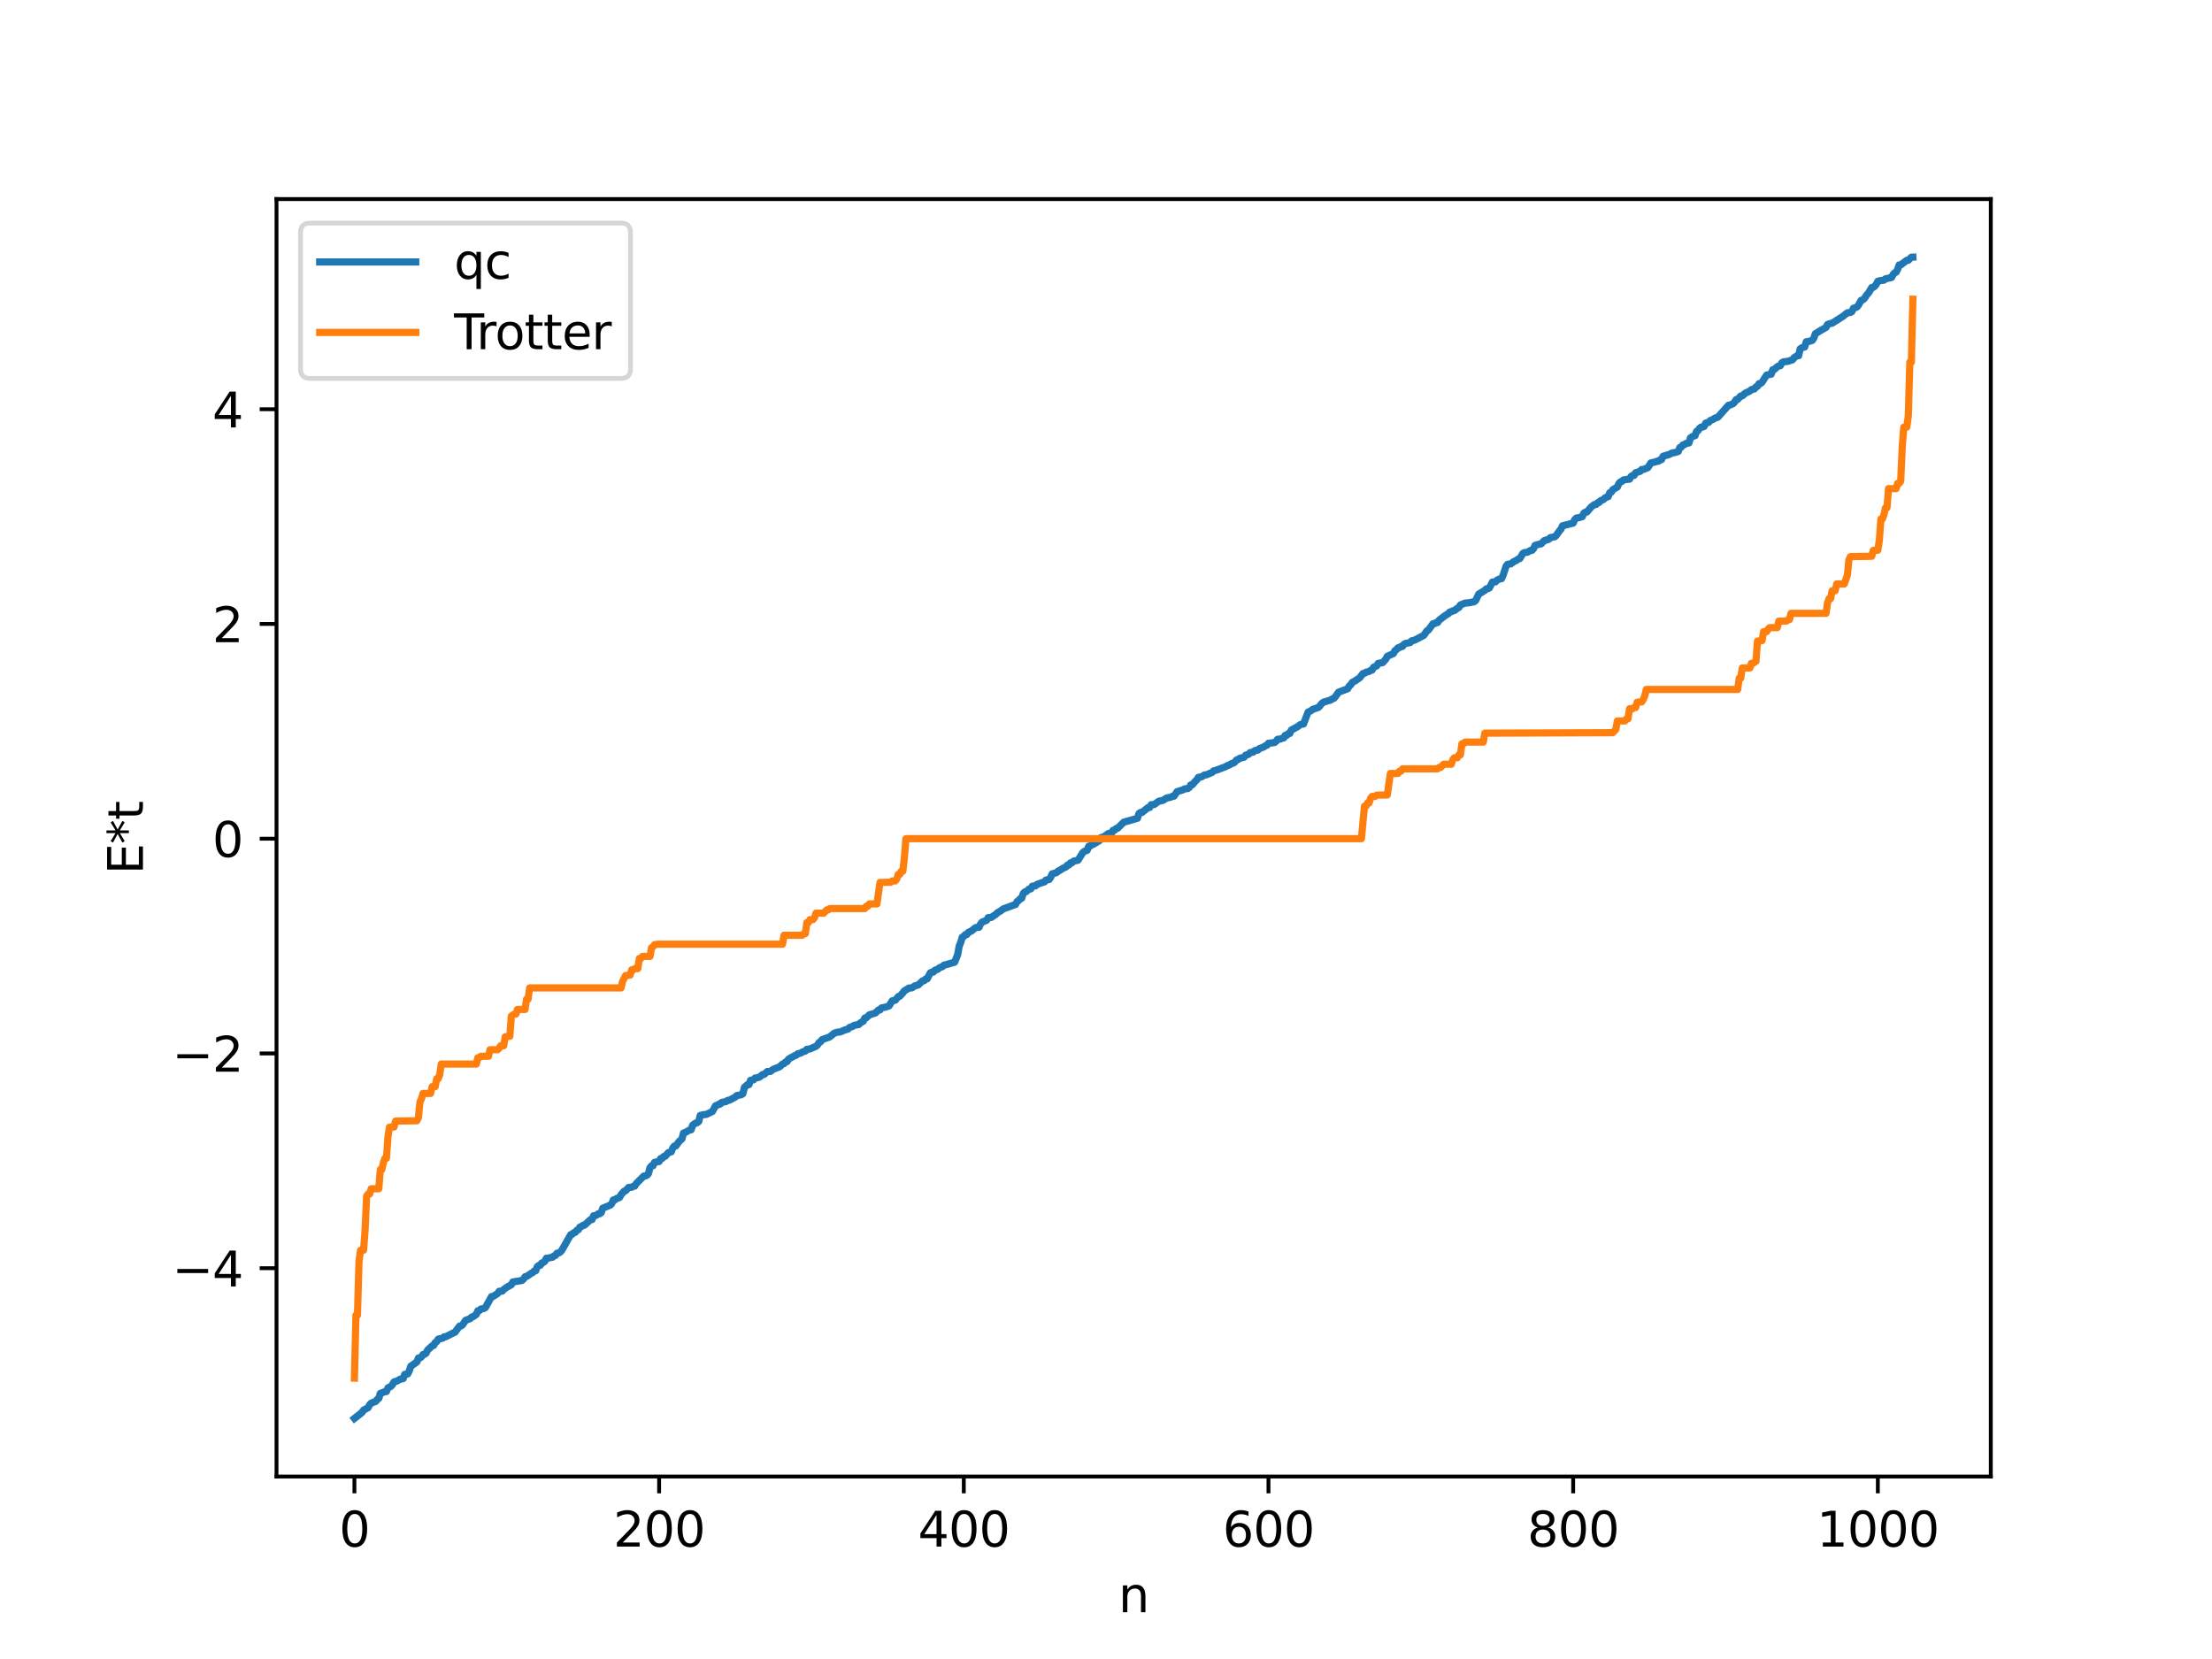 <?xml version="1.0" encoding="utf-8" standalone="no"?>
<!DOCTYPE svg PUBLIC "-//W3C//DTD SVG 1.1//EN"
  "http://www.w3.org/Graphics/SVG/1.1/DTD/svg11.dtd">
<svg xmlns:xlink="http://www.w3.org/1999/xlink" width="460.8pt" height="345.6pt" viewBox="0 0 460.8 345.6" xmlns="http://www.w3.org/2000/svg" version="1.1">
 <defs>
  <style type="text/css">*{stroke-linejoin: round; stroke-linecap: butt}</style>
 </defs>
 <g id="figure_1">
  <g id="patch_1">
   <path d="M 0 345.6 
L 460.8 345.6 
L 460.8 0 
L 0 0 
z
" style="fill: #ffffff"/>
  </g>
  <g id="axes_1">
   <g id="patch_2">
    <path d="M 57.6 307.584 
L 414.72 307.584 
L 414.72 41.472 
L 57.6 41.472 
z
" style="fill: #ffffff"/>
   </g>
   <g id="matplotlib.axis_1">
    <g id="xtick_1">
     <g id="line2d_1">
      <defs>
       <path id="mfd705ac166" d="M 0 0 
L 0 3.5 
" style="stroke: #000000; stroke-width: 0.8"/>
      </defs>
      <g>
       <use xlink:href="#mfd705ac166" x="73.833" y="307.584" style="stroke: #000000; stroke-width: 0.8"/>
      </g>
     </g>
     <g id="text_1">
      <!-- 0 -->
      <g transform="translate(70.651 322.182) scale(0.1 -0.1)">
       <defs>
        <path id="DejaVuSans-30" d="M 2034 4250 
Q 1547 4250 1301 3770 
Q 1056 3291 1056 2328 
Q 1056 1369 1301 889 
Q 1547 409 2034 409 
Q 2525 409 2770 889 
Q 3016 1369 3016 2328 
Q 3016 3291 2770 3770 
Q 2525 4250 2034 4250 
z
M 2034 4750 
Q 2819 4750 3233 4129 
Q 3647 3509 3647 2328 
Q 3647 1150 3233 529 
Q 2819 -91 2034 -91 
Q 1250 -91 836 529 
Q 422 1150 422 2328 
Q 422 3509 836 4129 
Q 1250 4750 2034 4750 
z
" transform="scale(0.016)"/>
       </defs>
       <use xlink:href="#DejaVuSans-30"/>
      </g>
     </g>
    </g>
    <g id="xtick_2">
     <g id="line2d_2">
      <g>
       <use xlink:href="#mfd705ac166" x="137.304" y="307.584" style="stroke: #000000; stroke-width: 0.8"/>
      </g>
     </g>
     <g id="text_2">
      <!-- 200 -->
      <g transform="translate(127.76 322.182) scale(0.1 -0.1)">
       <defs>
        <path id="DejaVuSans-32" d="M 1228 531 
L 3431 531 
L 3431 0 
L 469 0 
L 469 531 
Q 828 903 1448 1529 
Q 2069 2156 2228 2338 
Q 2531 2678 2651 2914 
Q 2772 3150 2772 3378 
Q 2772 3750 2511 3984 
Q 2250 4219 1831 4219 
Q 1534 4219 1204 4116 
Q 875 4013 500 3803 
L 500 4441 
Q 881 4594 1212 4672 
Q 1544 4750 1819 4750 
Q 2544 4750 2975 4387 
Q 3406 4025 3406 3419 
Q 3406 3131 3298 2873 
Q 3191 2616 2906 2266 
Q 2828 2175 2409 1742 
Q 1991 1309 1228 531 
z
" transform="scale(0.016)"/>
       </defs>
       <use xlink:href="#DejaVuSans-32"/>
       <use xlink:href="#DejaVuSans-30" x="63.623"/>
       <use xlink:href="#DejaVuSans-30" x="127.246"/>
      </g>
     </g>
    </g>
    <g id="xtick_3">
     <g id="line2d_3">
      <g>
       <use xlink:href="#mfd705ac166" x="200.775" y="307.584" style="stroke: #000000; stroke-width: 0.8"/>
      </g>
     </g>
     <g id="text_3">
      <!-- 400 -->
      <g transform="translate(191.231 322.182) scale(0.1 -0.1)">
       <defs>
        <path id="DejaVuSans-34" d="M 2419 4116 
L 825 1625 
L 2419 1625 
L 2419 4116 
z
M 2253 4666 
L 3047 4666 
L 3047 1625 
L 3713 1625 
L 3713 1100 
L 3047 1100 
L 3047 0 
L 2419 0 
L 2419 1100 
L 313 1100 
L 313 1709 
L 2253 4666 
z
" transform="scale(0.016)"/>
       </defs>
       <use xlink:href="#DejaVuSans-34"/>
       <use xlink:href="#DejaVuSans-30" x="63.623"/>
       <use xlink:href="#DejaVuSans-30" x="127.246"/>
      </g>
     </g>
    </g>
    <g id="xtick_4">
     <g id="line2d_4">
      <g>
       <use xlink:href="#mfd705ac166" x="264.246" y="307.584" style="stroke: #000000; stroke-width: 0.8"/>
      </g>
     </g>
     <g id="text_4">
      <!-- 600 -->
      <g transform="translate(254.702 322.182) scale(0.1 -0.1)">
       <defs>
        <path id="DejaVuSans-36" d="M 2113 2584 
Q 1688 2584 1439 2293 
Q 1191 2003 1191 1497 
Q 1191 994 1439 701 
Q 1688 409 2113 409 
Q 2538 409 2786 701 
Q 3034 994 3034 1497 
Q 3034 2003 2786 2293 
Q 2538 2584 2113 2584 
z
M 3366 4563 
L 3366 3988 
Q 3128 4100 2886 4159 
Q 2644 4219 2406 4219 
Q 1781 4219 1451 3797 
Q 1122 3375 1075 2522 
Q 1259 2794 1537 2939 
Q 1816 3084 2150 3084 
Q 2853 3084 3261 2657 
Q 3669 2231 3669 1497 
Q 3669 778 3244 343 
Q 2819 -91 2113 -91 
Q 1303 -91 875 529 
Q 447 1150 447 2328 
Q 447 3434 972 4092 
Q 1497 4750 2381 4750 
Q 2619 4750 2861 4703 
Q 3103 4656 3366 4563 
z
" transform="scale(0.016)"/>
       </defs>
       <use xlink:href="#DejaVuSans-36"/>
       <use xlink:href="#DejaVuSans-30" x="63.623"/>
       <use xlink:href="#DejaVuSans-30" x="127.246"/>
      </g>
     </g>
    </g>
    <g id="xtick_5">
     <g id="line2d_5">
      <g>
       <use xlink:href="#mfd705ac166" x="327.717" y="307.584" style="stroke: #000000; stroke-width: 0.8"/>
      </g>
     </g>
     <g id="text_5">
      <!-- 800 -->
      <g transform="translate(318.173 322.182) scale(0.1 -0.1)">
       <defs>
        <path id="DejaVuSans-38" d="M 2034 2216 
Q 1584 2216 1326 1975 
Q 1069 1734 1069 1313 
Q 1069 891 1326 650 
Q 1584 409 2034 409 
Q 2484 409 2743 651 
Q 3003 894 3003 1313 
Q 3003 1734 2745 1975 
Q 2488 2216 2034 2216 
z
M 1403 2484 
Q 997 2584 770 2862 
Q 544 3141 544 3541 
Q 544 4100 942 4425 
Q 1341 4750 2034 4750 
Q 2731 4750 3128 4425 
Q 3525 4100 3525 3541 
Q 3525 3141 3298 2862 
Q 3072 2584 2669 2484 
Q 3125 2378 3379 2068 
Q 3634 1759 3634 1313 
Q 3634 634 3220 271 
Q 2806 -91 2034 -91 
Q 1263 -91 848 271 
Q 434 634 434 1313 
Q 434 1759 690 2068 
Q 947 2378 1403 2484 
z
M 1172 3481 
Q 1172 3119 1398 2916 
Q 1625 2713 2034 2713 
Q 2441 2713 2670 2916 
Q 2900 3119 2900 3481 
Q 2900 3844 2670 4047 
Q 2441 4250 2034 4250 
Q 1625 4250 1398 4047 
Q 1172 3844 1172 3481 
z
" transform="scale(0.016)"/>
       </defs>
       <use xlink:href="#DejaVuSans-38"/>
       <use xlink:href="#DejaVuSans-30" x="63.623"/>
       <use xlink:href="#DejaVuSans-30" x="127.246"/>
      </g>
     </g>
    </g>
    <g id="xtick_6">
     <g id="line2d_6">
      <g>
       <use xlink:href="#mfd705ac166" x="391.188" y="307.584" style="stroke: #000000; stroke-width: 0.8"/>
      </g>
     </g>
     <g id="text_6">
      <!-- 1000 -->
      <g transform="translate(378.463 322.182) scale(0.1 -0.1)">
       <defs>
        <path id="DejaVuSans-31" d="M 794 531 
L 1825 531 
L 1825 4091 
L 703 3866 
L 703 4441 
L 1819 4666 
L 2450 4666 
L 2450 531 
L 3481 531 
L 3481 0 
L 794 0 
L 794 531 
z
" transform="scale(0.016)"/>
       </defs>
       <use xlink:href="#DejaVuSans-31"/>
       <use xlink:href="#DejaVuSans-30" x="63.623"/>
       <use xlink:href="#DejaVuSans-30" x="127.246"/>
       <use xlink:href="#DejaVuSans-30" x="190.869"/>
      </g>
     </g>
    </g>
    <g id="text_7">
     <!-- n -->
     <g transform="translate(232.991 335.861) scale(0.1 -0.1)">
      <defs>
       <path id="DejaVuSans-6e" d="M 3513 2113 
L 3513 0 
L 2938 0 
L 2938 2094 
Q 2938 2591 2744 2837 
Q 2550 3084 2163 3084 
Q 1697 3084 1428 2787 
Q 1159 2491 1159 1978 
L 1159 0 
L 581 0 
L 581 3500 
L 1159 3500 
L 1159 2956 
Q 1366 3272 1645 3428 
Q 1925 3584 2291 3584 
Q 2894 3584 3203 3211 
Q 3513 2838 3513 2113 
z
" transform="scale(0.016)"/>
      </defs>
      <use xlink:href="#DejaVuSans-6e"/>
     </g>
    </g>
   </g>
   <g id="matplotlib.axis_2">
    <g id="ytick_1">
     <g id="line2d_7">
      <defs>
       <path id="me6c04424ae" d="M 0 0 
L -3.5 0 
" style="stroke: #000000; stroke-width: 0.8"/>
      </defs>
      <g>
       <use xlink:href="#me6c04424ae" x="57.6" y="264.187" style="stroke: #000000; stroke-width: 0.8"/>
      </g>
     </g>
     <g id="text_8">
      <!-- −4 -->
      <g transform="translate(35.858 267.986) scale(0.1 -0.1)">
       <defs>
        <path id="DejaVuSans-2212" d="M 678 2272 
L 4684 2272 
L 4684 1741 
L 678 1741 
L 678 2272 
z
" transform="scale(0.016)"/>
       </defs>
       <use xlink:href="#DejaVuSans-2212"/>
       <use xlink:href="#DejaVuSans-34" x="83.789"/>
      </g>
     </g>
    </g>
    <g id="ytick_2">
     <g id="line2d_8">
      <g>
       <use xlink:href="#me6c04424ae" x="57.6" y="219.451" style="stroke: #000000; stroke-width: 0.8"/>
      </g>
     </g>
     <g id="text_9">
      <!-- −2 -->
      <g transform="translate(35.858 223.25) scale(0.1 -0.1)">
       <use xlink:href="#DejaVuSans-2212"/>
       <use xlink:href="#DejaVuSans-32" x="83.789"/>
      </g>
     </g>
    </g>
    <g id="ytick_3">
     <g id="line2d_9">
      <g>
       <use xlink:href="#me6c04424ae" x="57.6" y="174.715" style="stroke: #000000; stroke-width: 0.8"/>
      </g>
     </g>
     <g id="text_10">
      <!-- 0 -->
      <g transform="translate(44.237 178.514) scale(0.1 -0.1)">
       <use xlink:href="#DejaVuSans-30"/>
      </g>
     </g>
    </g>
    <g id="ytick_4">
     <g id="line2d_10">
      <g>
       <use xlink:href="#me6c04424ae" x="57.6" y="129.979" style="stroke: #000000; stroke-width: 0.8"/>
      </g>
     </g>
     <g id="text_11">
      <!-- 2 -->
      <g transform="translate(44.237 133.778) scale(0.1 -0.1)">
       <use xlink:href="#DejaVuSans-32"/>
      </g>
     </g>
    </g>
    <g id="ytick_5">
     <g id="line2d_11">
      <g>
       <use xlink:href="#me6c04424ae" x="57.6" y="85.243" style="stroke: #000000; stroke-width: 0.8"/>
      </g>
     </g>
     <g id="text_12">
      <!-- 4 -->
      <g transform="translate(44.237 89.043) scale(0.1 -0.1)">
       <use xlink:href="#DejaVuSans-34"/>
      </g>
     </g>
    </g>
    <g id="text_13">
     <!-- E*t -->
     <g transform="translate(29.778 182.148) rotate(-90) scale(0.1 -0.1)">
      <defs>
       <path id="DejaVuSans-45" d="M 628 4666 
L 3578 4666 
L 3578 4134 
L 1259 4134 
L 1259 2753 
L 3481 2753 
L 3481 2222 
L 1259 2222 
L 1259 531 
L 3634 531 
L 3634 0 
L 628 0 
L 628 4666 
z
" transform="scale(0.016)"/>
       <path id="DejaVuSans-2a" d="M 3009 3897 
L 1888 3291 
L 3009 2681 
L 2828 2375 
L 1778 3009 
L 1778 1831 
L 1422 1831 
L 1422 3009 
L 372 2375 
L 191 2681 
L 1313 3291 
L 191 3897 
L 372 4206 
L 1422 3572 
L 1422 4750 
L 1778 4750 
L 1778 3572 
L 2828 4206 
L 3009 3897 
z
" transform="scale(0.016)"/>
       <path id="DejaVuSans-74" d="M 1172 4494 
L 1172 3500 
L 2356 3500 
L 2356 3053 
L 1172 3053 
L 1172 1153 
Q 1172 725 1289 603 
Q 1406 481 1766 481 
L 2356 481 
L 2356 0 
L 1766 0 
Q 1100 0 847 248 
Q 594 497 594 1153 
L 594 3053 
L 172 3053 
L 172 3500 
L 594 3500 
L 594 4494 
L 1172 4494 
z
" transform="scale(0.016)"/>
      </defs>
      <use xlink:href="#DejaVuSans-45"/>
      <use xlink:href="#DejaVuSans-2a" x="63.184"/>
      <use xlink:href="#DejaVuSans-74" x="113.184"/>
     </g>
    </g>
   </g>
   <g id="line2d_12">
    <path d="M 73.833 295.488 
L 75.42 294.231 
L 75.737 293.754 
L 76.689 293.244 
L 77.006 292.618 
L 77.324 292.299 
L 78.276 291.933 
L 78.593 291.519 
L 78.91 291.316 
L 79.228 290.268 
L 80.18 289.923 
L 80.497 289.882 
L 80.815 289.13 
L 81.449 288.789 
L 81.767 288.421 
L 82.084 287.878 
L 82.719 287.686 
L 83.353 287.315 
L 83.988 287.195 
L 84.305 286.306 
L 84.94 286.212 
L 85.258 285.583 
L 85.575 284.614 
L 86.844 283.725 
L 87.162 282.901 
L 87.479 282.886 
L 87.796 282.661 
L 88.114 282.17 
L 88.431 282.127 
L 88.748 281.905 
L 89.066 281.256 
L 90.018 280.376 
L 90.335 280.281 
L 90.653 279.689 
L 90.97 279.489 
L 91.287 278.969 
L 92.239 278.754 
L 92.557 278.469 
L 92.874 278.462 
L 94.143 277.817 
L 94.778 277.524 
L 95.73 276.254 
L 96.048 276.219 
L 96.365 275.978 
L 97 275.048 
L 97.952 274.695 
L 98.269 274.354 
L 98.586 274.274 
L 99.221 273.807 
L 99.539 273.063 
L 99.856 273.026 
L 100.173 272.692 
L 100.808 272.58 
L 101.125 272.384 
L 102.395 270.095 
L 102.712 270.075 
L 103.664 269.463 
L 103.981 269.003 
L 104.616 268.969 
L 104.934 268.619 
L 105.568 268.164 
L 106.52 267.636 
L 106.838 267.05 
L 107.79 266.907 
L 108.742 266.743 
L 109.059 266.456 
L 109.377 265.968 
L 109.694 265.914 
L 110.646 265.264 
L 110.963 265.109 
L 111.281 264.783 
L 111.598 264.72 
L 111.915 263.894 
L 112.233 263.628 
L 112.55 263.582 
L 112.867 263.107 
L 113.185 262.99 
L 113.502 262.747 
L 113.82 262.115 
L 114.137 262.112 
L 114.772 261.947 
L 115.089 261.913 
L 115.406 261.623 
L 115.724 261.515 
L 116.041 261.067 
L 116.358 261.021 
L 116.676 260.847 
L 116.993 260.528 
L 118.897 257.191 
L 119.215 257.097 
L 119.532 256.799 
L 119.849 256.705 
L 120.167 256.291 
L 120.484 256.175 
L 120.801 255.626 
L 121.119 255.513 
L 121.436 255.264 
L 121.753 255.223 
L 123.023 254.072 
L 123.34 254.054 
L 123.658 253.261 
L 123.975 253.259 
L 124.292 253.127 
L 124.61 252.864 
L 124.927 252.845 
L 125.244 252.623 
L 125.562 251.69 
L 127.148 251.047 
L 127.466 250.695 
L 127.783 249.962 
L 128.1 249.959 
L 128.418 249.679 
L 129.053 249.471 
L 129.37 248.88 
L 130.005 248.161 
L 130.322 248.055 
L 130.957 247.37 
L 131.591 247.324 
L 131.909 247.126 
L 132.226 247.083 
L 132.543 246.551 
L 134.13 244.986 
L 134.448 244.977 
L 134.765 244.834 
L 135.082 244.469 
L 135.4 243.263 
L 135.717 242.879 
L 136.034 242.845 
L 136.352 242.143 
L 136.986 242.01 
L 137.304 241.968 
L 137.621 241.348 
L 137.939 241.319 
L 138.256 240.929 
L 138.573 240.869 
L 139.208 240.132 
L 139.843 239.941 
L 140.16 239.122 
L 140.477 238.75 
L 140.795 238.722 
L 141.429 237.837 
L 142.064 237.242 
L 142.381 236.033 
L 142.699 235.937 
L 143.651 235.412 
L 143.968 235.363 
L 144.286 234.411 
L 144.92 233.95 
L 145.238 233.887 
L 145.555 233.634 
L 145.872 232.372 
L 146.507 232.209 
L 147.142 232.153 
L 148.411 231.535 
L 149.046 230.363 
L 149.363 230.265 
L 149.681 230.052 
L 149.998 230.014 
L 150.315 229.669 
L 151.267 229.463 
L 151.585 229.228 
L 151.902 229.209 
L 153.172 228.544 
L 153.489 228.227 
L 154.441 228.05 
L 154.758 227.828 
L 155.076 226.514 
L 155.71 225.959 
L 156.028 225.95 
L 156.345 225.046 
L 156.98 224.947 
L 157.297 224.578 
L 157.932 224.476 
L 158.249 224.35 
L 158.884 223.833 
L 159.201 223.81 
L 159.836 223.22 
L 160.471 223.202 
L 161.105 222.741 
L 162.375 222.249 
L 163.01 221.675 
L 163.327 221.575 
L 163.644 221.226 
L 163.962 221.153 
L 164.279 220.613 
L 165.548 219.92 
L 165.866 219.818 
L 166.183 219.521 
L 166.818 219.371 
L 167.135 219.157 
L 167.77 218.951 
L 168.087 218.589 
L 168.722 218.523 
L 169.991 217.963 
L 170.309 217.677 
L 170.626 217.178 
L 170.943 217.013 
L 171.261 216.573 
L 172.848 216.007 
L 173.8 215.225 
L 174.434 215.028 
L 175.069 214.962 
L 176.021 214.553 
L 176.656 214.374 
L 176.973 214.032 
L 177.608 213.823 
L 177.925 213.598 
L 178.877 213.436 
L 179.195 213.098 
L 179.829 212.751 
L 180.147 212.073 
L 180.464 212.03 
L 181.099 211.414 
L 182.368 211.023 
L 183.003 210.396 
L 183.32 210.386 
L 183.638 209.966 
L 184.59 209.773 
L 185.224 209.531 
L 185.859 208.491 
L 186.494 208.367 
L 187.129 207.61 
L 187.446 207.528 
L 188.081 206.839 
L 188.398 206.413 
L 189.35 205.831 
L 189.985 205.785 
L 190.62 205.352 
L 191.254 205.199 
L 192.206 204.322 
L 192.524 204.293 
L 192.841 203.932 
L 193.158 203.904 
L 193.793 202.665 
L 194.11 202.512 
L 194.428 202.502 
L 194.745 202.129 
L 195.38 201.903 
L 195.697 201.596 
L 196.332 201.367 
L 196.649 201.064 
L 197.601 200.81 
L 198.871 200.437 
L 199.505 198.858 
L 199.823 197.069 
L 200.14 196.316 
L 200.458 195.216 
L 200.775 195.073 
L 201.092 194.695 
L 201.41 194.684 
L 201.727 194.237 
L 202.362 193.948 
L 202.996 193.421 
L 203.314 193.214 
L 203.948 193.179 
L 204.266 192.478 
L 204.583 192.095 
L 205.535 191.707 
L 205.853 191.159 
L 206.487 191.123 
L 207.439 190.482 
L 207.757 190.164 
L 208.391 189.798 
L 209.026 189.333 
L 211.565 188.407 
L 211.882 187.802 
L 212.2 187.616 
L 212.517 187.223 
L 212.834 187.127 
L 213.152 186.16 
L 213.469 185.811 
L 213.786 185.737 
L 214.421 185.177 
L 214.739 185.172 
L 215.056 184.605 
L 215.691 184.547 
L 216.008 184.241 
L 217.277 183.798 
L 217.595 183.705 
L 217.912 183.316 
L 218.547 183.226 
L 218.864 182.777 
L 219.181 182.048 
L 219.816 181.868 
L 220.134 181.761 
L 220.451 181.444 
L 220.768 181.313 
L 221.403 180.895 
L 222.038 180.617 
L 222.355 180.227 
L 222.672 180.21 
L 222.99 179.763 
L 223.307 179.739 
L 223.624 179.401 
L 224.577 179.199 
L 225.529 177.671 
L 225.846 177.375 
L 226.481 177.13 
L 226.798 176.283 
L 227.115 176.258 
L 227.433 175.945 
L 227.75 175.888 
L 229.02 175.122 
L 229.337 174.496 
L 229.972 174.293 
L 230.924 173.622 
L 231.558 173.582 
L 231.876 172.967 
L 232.193 172.94 
L 232.51 172.594 
L 232.828 172.535 
L 234.097 171.275 
L 236.953 170.465 
L 237.271 169.476 
L 237.588 169.248 
L 237.905 169.244 
L 239.175 168.223 
L 239.492 168.216 
L 239.81 167.636 
L 240.444 167.598 
L 241.396 166.908 
L 242.031 166.788 
L 242.348 166.683 
L 242.983 166.263 
L 243.935 166.056 
L 244.253 165.871 
L 244.57 165.854 
L 245.205 164.919 
L 246.474 164.522 
L 246.791 164.333 
L 247.426 164.273 
L 247.743 164.057 
L 248.061 163.503 
L 248.378 163.482 
L 249.013 162.741 
L 249.33 162.449 
L 249.648 161.928 
L 250.282 161.839 
L 250.917 161.434 
L 251.234 161.433 
L 252.504 160.915 
L 252.821 160.594 
L 253.456 160.413 
L 255.36 159.699 
L 255.677 159.487 
L 255.995 159.413 
L 256.629 159.029 
L 256.947 158.962 
L 257.264 158.721 
L 257.581 158.325 
L 257.899 158.233 
L 258.216 157.982 
L 259.168 157.74 
L 259.486 157.331 
L 260.12 157.119 
L 260.438 156.766 
L 261.072 156.679 
L 261.39 156.37 
L 262.024 156.26 
L 262.342 155.952 
L 263.294 155.59 
L 263.611 155.342 
L 263.929 155.247 
L 264.246 154.84 
L 265.515 154.683 
L 265.833 154.43 
L 266.15 154.005 
L 266.785 153.95 
L 267.102 153.771 
L 267.42 153.729 
L 267.737 153.174 
L 268.054 153.173 
L 268.372 152.813 
L 268.689 152.79 
L 269.006 152.088 
L 270.276 151.406 
L 270.91 150.933 
L 271.545 150.819 
L 272.497 148.347 
L 273.132 148.038 
L 273.449 147.776 
L 274.401 147.461 
L 274.719 147.32 
L 275.353 146.549 
L 275.671 146.297 
L 277.258 145.799 
L 277.575 145.556 
L 277.892 145.463 
L 278.21 145.095 
L 278.844 144.196 
L 280.748 143.475 
L 281.066 142.908 
L 281.383 142.656 
L 281.7 142.159 
L 282.335 141.822 
L 283.287 141.158 
L 283.922 140.316 
L 284.239 140.264 
L 284.557 140.044 
L 285.191 139.878 
L 285.509 139.666 
L 285.826 139.589 
L 286.143 138.993 
L 286.778 138.727 
L 287.096 138.201 
L 288.048 138.028 
L 288.682 137.322 
L 289 136.721 
L 290.269 136.139 
L 290.586 135.549 
L 290.904 135.325 
L 291.221 134.955 
L 291.539 134.905 
L 291.856 134.671 
L 292.173 134.662 
L 292.491 134.201 
L 292.808 134.04 
L 293.76 133.861 
L 294.077 133.503 
L 294.712 133.345 
L 295.347 133.014 
L 296.616 132.348 
L 297.251 131.409 
L 297.568 131.25 
L 298.52 129.933 
L 298.838 129.922 
L 299.155 129.704 
L 299.472 129.687 
L 299.79 129.191 
L 301.059 128.23 
L 301.694 127.849 
L 302.011 127.493 
L 302.329 127.44 
L 302.646 127.243 
L 302.963 127.201 
L 303.598 126.705 
L 303.915 126.552 
L 304.233 126.026 
L 305.185 125.643 
L 306.137 125.55 
L 307.089 125.352 
L 307.406 125.096 
L 308.041 123.763 
L 309.31 122.992 
L 309.628 122.661 
L 309.945 122.638 
L 310.262 122.482 
L 310.897 121.253 
L 311.532 121.213 
L 311.849 120.873 
L 312.484 120.58 
L 312.801 120.545 
L 313.119 119.837 
L 313.753 117.914 
L 314.071 117.552 
L 314.705 117.474 
L 315.34 117.005 
L 315.975 116.695 
L 316.292 116.45 
L 316.61 116.36 
L 317.244 115.283 
L 317.562 115.114 
L 318.196 115.041 
L 318.831 114.664 
L 319.148 114.649 
L 319.466 114.285 
L 319.783 113.614 
L 320.418 113.418 
L 321.053 113.291 
L 321.687 112.631 
L 322.639 112.337 
L 322.957 112.002 
L 323.909 111.805 
L 324.226 111.496 
L 324.861 110.597 
L 325.178 110.239 
L 325.496 109.543 
L 327.717 108.97 
L 328.034 108.266 
L 328.352 107.934 
L 328.986 107.822 
L 329.621 107.619 
L 329.939 106.906 
L 330.256 106.702 
L 330.573 106.663 
L 331.525 105.558 
L 332.16 105.11 
L 332.477 105.098 
L 332.795 104.745 
L 333.112 104.681 
L 333.429 104.311 
L 334.064 104.032 
L 334.381 103.689 
L 335.016 103.459 
L 335.334 102.65 
L 335.651 102.53 
L 335.968 102.023 
L 336.92 101.455 
L 337.238 100.736 
L 337.555 100.401 
L 337.872 100.28 
L 338.19 99.987 
L 338.824 99.881 
L 339.459 99.821 
L 339.777 99.263 
L 340.094 99.047 
L 340.411 99.032 
L 340.729 98.484 
L 341.681 98.179 
L 341.998 97.805 
L 342.315 97.802 
L 343.267 97.435 
L 343.902 96.432 
L 344.854 96.227 
L 345.172 96.079 
L 345.489 96.076 
L 345.806 95.814 
L 346.124 95.756 
L 346.441 95.057 
L 347.71 94.678 
L 348.345 94.36 
L 348.98 94.252 
L 349.615 94.049 
L 349.932 93.238 
L 350.249 93.132 
L 350.567 92.688 
L 350.884 92.635 
L 351.201 92.383 
L 351.836 92.277 
L 352.153 91.2 
L 352.788 90.828 
L 353.105 90.767 
L 353.423 89.859 
L 353.74 89.698 
L 354.058 89.199 
L 354.375 88.975 
L 354.692 88.966 
L 355.01 88.822 
L 355.327 88.143 
L 355.962 87.979 
L 356.279 87.612 
L 356.914 87.341 
L 357.231 87.112 
L 357.866 86.902 
L 360.087 84.414 
L 360.405 84.374 
L 361.039 84.087 
L 361.357 83.766 
L 361.674 83.236 
L 361.991 83.193 
L 362.626 82.493 
L 362.943 82.474 
L 363.578 81.898 
L 364.53 81.467 
L 364.848 81.16 
L 365.482 81.025 
L 365.8 80.586 
L 366.117 80.483 
L 366.434 79.932 
L 366.752 79.894 
L 367.069 79.621 
L 368.021 78.137 
L 368.973 77.949 
L 369.291 77.03 
L 369.608 76.979 
L 370.243 76.401 
L 370.56 76.222 
L 370.877 76.175 
L 371.195 75.574 
L 371.512 75.384 
L 372.464 75.27 
L 373.416 74.948 
L 373.734 74.527 
L 374.368 74.105 
L 374.686 74.098 
L 375.003 72.682 
L 375.32 72.465 
L 375.955 72.27 
L 376.272 71.202 
L 376.907 71.101 
L 377.542 70.896 
L 377.859 70.402 
L 378.177 69.518 
L 379.129 68.933 
L 380.398 68.198 
L 380.715 67.585 
L 381.35 67.384 
L 381.667 67.332 
L 383.889 65.915 
L 384.841 65.166 
L 385.476 65.09 
L 385.793 64.889 
L 386.11 64.207 
L 386.745 64.01 
L 387.062 63.708 
L 387.697 62.571 
L 388.015 62.483 
L 388.332 62.243 
L 388.967 61.305 
L 389.284 60.983 
L 389.919 59.891 
L 390.236 59.855 
L 390.553 59.627 
L 390.871 59.207 
L 391.188 58.589 
L 391.823 58.439 
L 392.458 58.363 
L 392.775 58.089 
L 394.044 57.81 
L 394.362 57.19 
L 394.679 56.855 
L 394.996 56.689 
L 395.314 56.112 
L 395.631 55.195 
L 395.948 55.195 
L 396.583 54.706 
L 397.218 54.225 
L 397.535 54.222 
L 398.17 53.582 
L 398.487 53.568 
L 398.487 53.568 
" clip-path="url(#pe66bc952db)" style="fill: none; stroke: #1f77b4; stroke-width: 1.5; stroke-linecap: square"/>
   </g>
   <g id="line2d_13">
    <path d="M 73.833 287.097 
L 74.15 273.983 
L 74.467 273.983 
L 74.785 262.774 
L 75.102 260.445 
L 75.737 260.445 
L 76.054 256.251 
L 76.372 249.171 
L 76.689 248.736 
L 77.006 248.736 
L 77.324 247.641 
L 78.91 247.641 
L 79.228 243.646 
L 79.545 243.646 
L 79.862 242.2 
L 80.18 241.307 
L 80.497 241.307 
L 80.815 236.89 
L 81.132 234.811 
L 82.084 234.775 
L 82.401 233.545 
L 86.844 233.475 
L 87.162 232.801 
L 87.479 229.6 
L 87.796 228.893 
L 88.114 227.785 
L 89.7 227.785 
L 90.018 226.369 
L 90.653 226.369 
L 90.97 224.724 
L 91.287 224.724 
L 91.605 223.868 
L 91.922 221.664 
L 99.221 221.664 
L 99.539 220.351 
L 99.856 220.351 
L 100.173 220.04 
L 101.76 220.04 
L 102.077 218.679 
L 103.664 218.679 
L 103.981 218.372 
L 104.299 217.842 
L 104.934 217.842 
L 105.251 215.975 
L 106.203 215.881 
L 106.52 211.669 
L 107.155 211.253 
L 107.472 211.253 
L 107.79 210.283 
L 109.377 210.283 
L 109.694 208.154 
L 110.011 208.154 
L 110.329 205.803 
L 129.37 205.802 
L 129.687 204.466 
L 130.322 203.209 
L 131.274 203.129 
L 131.591 202.036 
L 131.909 202.036 
L 132.226 201.786 
L 132.861 201.786 
L 133.178 199.682 
L 133.496 199.682 
L 133.813 199.241 
L 135.4 199.241 
L 135.717 197.447 
L 136.034 197.205 
L 136.352 196.799 
L 136.986 196.697 
L 163.01 196.697 
L 163.327 194.835 
L 167.135 194.835 
L 167.453 194.494 
L 167.77 194.494 
L 168.087 192.189 
L 168.405 192.189 
L 168.722 191.574 
L 169.357 191.574 
L 169.674 191.177 
L 169.991 190.226 
L 171.578 190.226 
L 172.213 189.555 
L 172.53 189.555 
L 172.848 189.271 
L 180.147 189.271 
L 180.464 188.781 
L 180.781 188.781 
L 181.099 188.301 
L 182.686 188.301 
L 183.32 183.82 
L 185.542 183.78 
L 185.859 183.52 
L 186.494 183.52 
L 186.811 183.127 
L 187.129 182.142 
L 187.446 182.142 
L 187.763 181.474 
L 188.081 181.474 
L 188.398 178.688 
L 188.715 174.715 
L 283.605 174.715 
L 284.239 167.956 
L 284.557 167.956 
L 284.874 167.288 
L 285.191 167.288 
L 285.509 166.303 
L 285.826 165.91 
L 286.461 165.91 
L 286.778 165.65 
L 289 165.61 
L 289.634 161.129 
L 291.221 161.129 
L 291.539 160.649 
L 291.856 160.649 
L 292.173 160.159 
L 299.472 160.159 
L 299.79 159.875 
L 300.107 159.875 
L 300.742 159.204 
L 302.329 159.204 
L 302.646 158.253 
L 302.963 157.856 
L 303.598 157.856 
L 303.915 157.241 
L 304.233 157.241 
L 304.55 154.936 
L 304.867 154.936 
L 305.185 154.595 
L 308.993 154.595 
L 309.31 152.733 
L 335.968 152.631 
L 336.603 151.983 
L 336.92 150.189 
L 338.507 150.189 
L 338.824 149.748 
L 339.142 149.748 
L 339.459 147.644 
L 340.094 147.644 
L 340.411 147.394 
L 340.729 147.394 
L 341.046 146.301 
L 341.681 146.221 
L 341.998 146.221 
L 342.315 145.734 
L 342.633 144.964 
L 342.95 143.627 
L 361.991 143.627 
L 362.309 141.276 
L 362.626 141.276 
L 362.943 139.147 
L 364.53 139.147 
L 364.848 138.177 
L 365.165 138.177 
L 365.8 137.761 
L 366.117 133.549 
L 367.069 133.455 
L 367.386 131.588 
L 368.021 131.588 
L 368.339 131.057 
L 368.656 130.75 
L 370.243 130.75 
L 370.56 129.389 
L 372.147 129.389 
L 372.464 129.079 
L 372.781 129.079 
L 373.099 127.766 
L 380.398 127.766 
L 380.715 125.562 
L 381.033 124.706 
L 381.35 124.706 
L 381.667 123.061 
L 382.302 123.061 
L 382.62 121.645 
L 384.206 121.645 
L 384.841 119.83 
L 385.158 116.629 
L 385.476 115.955 
L 389.919 115.885 
L 390.236 114.655 
L 391.188 114.619 
L 391.505 112.54 
L 391.823 108.123 
L 392.14 108.123 
L 392.458 107.23 
L 392.775 105.784 
L 393.092 105.784 
L 393.41 101.789 
L 394.996 101.789 
L 395.314 100.694 
L 395.631 100.694 
L 395.948 100.259 
L 396.266 93.179 
L 396.583 88.985 
L 397.218 88.985 
L 397.535 86.656 
L 397.853 75.447 
L 398.17 75.447 
L 398.487 62.333 
L 398.487 62.333 
" clip-path="url(#pe66bc952db)" style="fill: none; stroke: #ff7f0e; stroke-width: 1.5; stroke-linecap: square"/>
   </g>
   <g id="patch_3">
    <path d="M 57.6 307.584 
L 57.6 41.472 
" style="fill: none; stroke: #000000; stroke-width: 0.8; stroke-linejoin: miter; stroke-linecap: square"/>
   </g>
   <g id="patch_4">
    <path d="M 414.72 307.584 
L 414.72 41.472 
" style="fill: none; stroke: #000000; stroke-width: 0.8; stroke-linejoin: miter; stroke-linecap: square"/>
   </g>
   <g id="patch_5">
    <path d="M 57.6 307.584 
L 414.72 307.584 
" style="fill: none; stroke: #000000; stroke-width: 0.8; stroke-linejoin: miter; stroke-linecap: square"/>
   </g>
   <g id="patch_6">
    <path d="M 57.6 41.472 
L 414.72 41.472 
" style="fill: none; stroke: #000000; stroke-width: 0.8; stroke-linejoin: miter; stroke-linecap: square"/>
   </g>
   <g id="legend_1">
    <g id="patch_7">
     <path d="M 64.6 78.828 
L 129.342 78.828 
Q 131.342 78.828 131.342 76.828 
L 131.342 48.472 
Q 131.342 46.472 129.342 46.472 
L 64.6 46.472 
Q 62.6 46.472 62.6 48.472 
L 62.6 76.828 
Q 62.6 78.828 64.6 78.828 
z
" style="fill: #ffffff; opacity: 0.8; stroke: #cccccc; stroke-linejoin: miter"/>
    </g>
    <g id="line2d_14">
     <path d="M 66.6 54.57 
L 76.6 54.57 
L 86.6 54.57 
" style="fill: none; stroke: #1f77b4; stroke-width: 1.5; stroke-linecap: square"/>
    </g>
    <g id="text_14">
     <!-- qc -->
     <g transform="translate(94.6 58.07) scale(0.1 -0.1)">
      <defs>
       <path id="DejaVuSans-71" d="M 947 1747 
Q 947 1113 1208 752 
Q 1469 391 1925 391 
Q 2381 391 2643 752 
Q 2906 1113 2906 1747 
Q 2906 2381 2643 2742 
Q 2381 3103 1925 3103 
Q 1469 3103 1208 2742 
Q 947 2381 947 1747 
z
M 2906 525 
Q 2725 213 2448 61 
Q 2172 -91 1784 -91 
Q 1150 -91 751 415 
Q 353 922 353 1747 
Q 353 2572 751 3078 
Q 1150 3584 1784 3584 
Q 2172 3584 2448 3432 
Q 2725 3281 2906 2969 
L 2906 3500 
L 3481 3500 
L 3481 -1331 
L 2906 -1331 
L 2906 525 
z
" transform="scale(0.016)"/>
       <path id="DejaVuSans-63" d="M 3122 3366 
L 3122 2828 
Q 2878 2963 2633 3030 
Q 2388 3097 2138 3097 
Q 1578 3097 1268 2742 
Q 959 2388 959 1747 
Q 959 1106 1268 751 
Q 1578 397 2138 397 
Q 2388 397 2633 464 
Q 2878 531 3122 666 
L 3122 134 
Q 2881 22 2623 -34 
Q 2366 -91 2075 -91 
Q 1284 -91 818 406 
Q 353 903 353 1747 
Q 353 2603 823 3093 
Q 1294 3584 2113 3584 
Q 2378 3584 2631 3529 
Q 2884 3475 3122 3366 
z
" transform="scale(0.016)"/>
      </defs>
      <use xlink:href="#DejaVuSans-71"/>
      <use xlink:href="#DejaVuSans-63" x="63.477"/>
     </g>
    </g>
    <g id="line2d_15">
     <path d="M 66.6 69.249 
L 76.6 69.249 
L 86.6 69.249 
" style="fill: none; stroke: #ff7f0e; stroke-width: 1.5; stroke-linecap: square"/>
    </g>
    <g id="text_15">
     <!-- Trotter -->
     <g transform="translate(94.6 72.749) scale(0.1 -0.1)">
      <defs>
       <path id="DejaVuSans-54" d="M -19 4666 
L 3928 4666 
L 3928 4134 
L 2272 4134 
L 2272 0 
L 1638 0 
L 1638 4134 
L -19 4134 
L -19 4666 
z
" transform="scale(0.016)"/>
       <path id="DejaVuSans-72" d="M 2631 2963 
Q 2534 3019 2420 3045 
Q 2306 3072 2169 3072 
Q 1681 3072 1420 2755 
Q 1159 2438 1159 1844 
L 1159 0 
L 581 0 
L 581 3500 
L 1159 3500 
L 1159 2956 
Q 1341 3275 1631 3429 
Q 1922 3584 2338 3584 
Q 2397 3584 2469 3576 
Q 2541 3569 2628 3553 
L 2631 2963 
z
" transform="scale(0.016)"/>
       <path id="DejaVuSans-6f" d="M 1959 3097 
Q 1497 3097 1228 2736 
Q 959 2375 959 1747 
Q 959 1119 1226 758 
Q 1494 397 1959 397 
Q 2419 397 2687 759 
Q 2956 1122 2956 1747 
Q 2956 2369 2687 2733 
Q 2419 3097 1959 3097 
z
M 1959 3584 
Q 2709 3584 3137 3096 
Q 3566 2609 3566 1747 
Q 3566 888 3137 398 
Q 2709 -91 1959 -91 
Q 1206 -91 779 398 
Q 353 888 353 1747 
Q 353 2609 779 3096 
Q 1206 3584 1959 3584 
z
" transform="scale(0.016)"/>
       <path id="DejaVuSans-65" d="M 3597 1894 
L 3597 1613 
L 953 1613 
Q 991 1019 1311 708 
Q 1631 397 2203 397 
Q 2534 397 2845 478 
Q 3156 559 3463 722 
L 3463 178 
Q 3153 47 2828 -22 
Q 2503 -91 2169 -91 
Q 1331 -91 842 396 
Q 353 884 353 1716 
Q 353 2575 817 3079 
Q 1281 3584 2069 3584 
Q 2775 3584 3186 3129 
Q 3597 2675 3597 1894 
z
M 3022 2063 
Q 3016 2534 2758 2815 
Q 2500 3097 2075 3097 
Q 1594 3097 1305 2825 
Q 1016 2553 972 2059 
L 3022 2063 
z
" transform="scale(0.016)"/>
      </defs>
      <use xlink:href="#DejaVuSans-54"/>
      <use xlink:href="#DejaVuSans-72" x="46.334"/>
      <use xlink:href="#DejaVuSans-6f" x="85.197"/>
      <use xlink:href="#DejaVuSans-74" x="146.379"/>
      <use xlink:href="#DejaVuSans-74" x="185.588"/>
      <use xlink:href="#DejaVuSans-65" x="224.797"/>
      <use xlink:href="#DejaVuSans-72" x="286.32"/>
     </g>
    </g>
   </g>
  </g>
 </g>
 <defs>
  <clipPath id="pe66bc952db">
   <rect x="57.6" y="41.472" width="357.12" height="266.112"/>
  </clipPath>
 </defs>
</svg>

